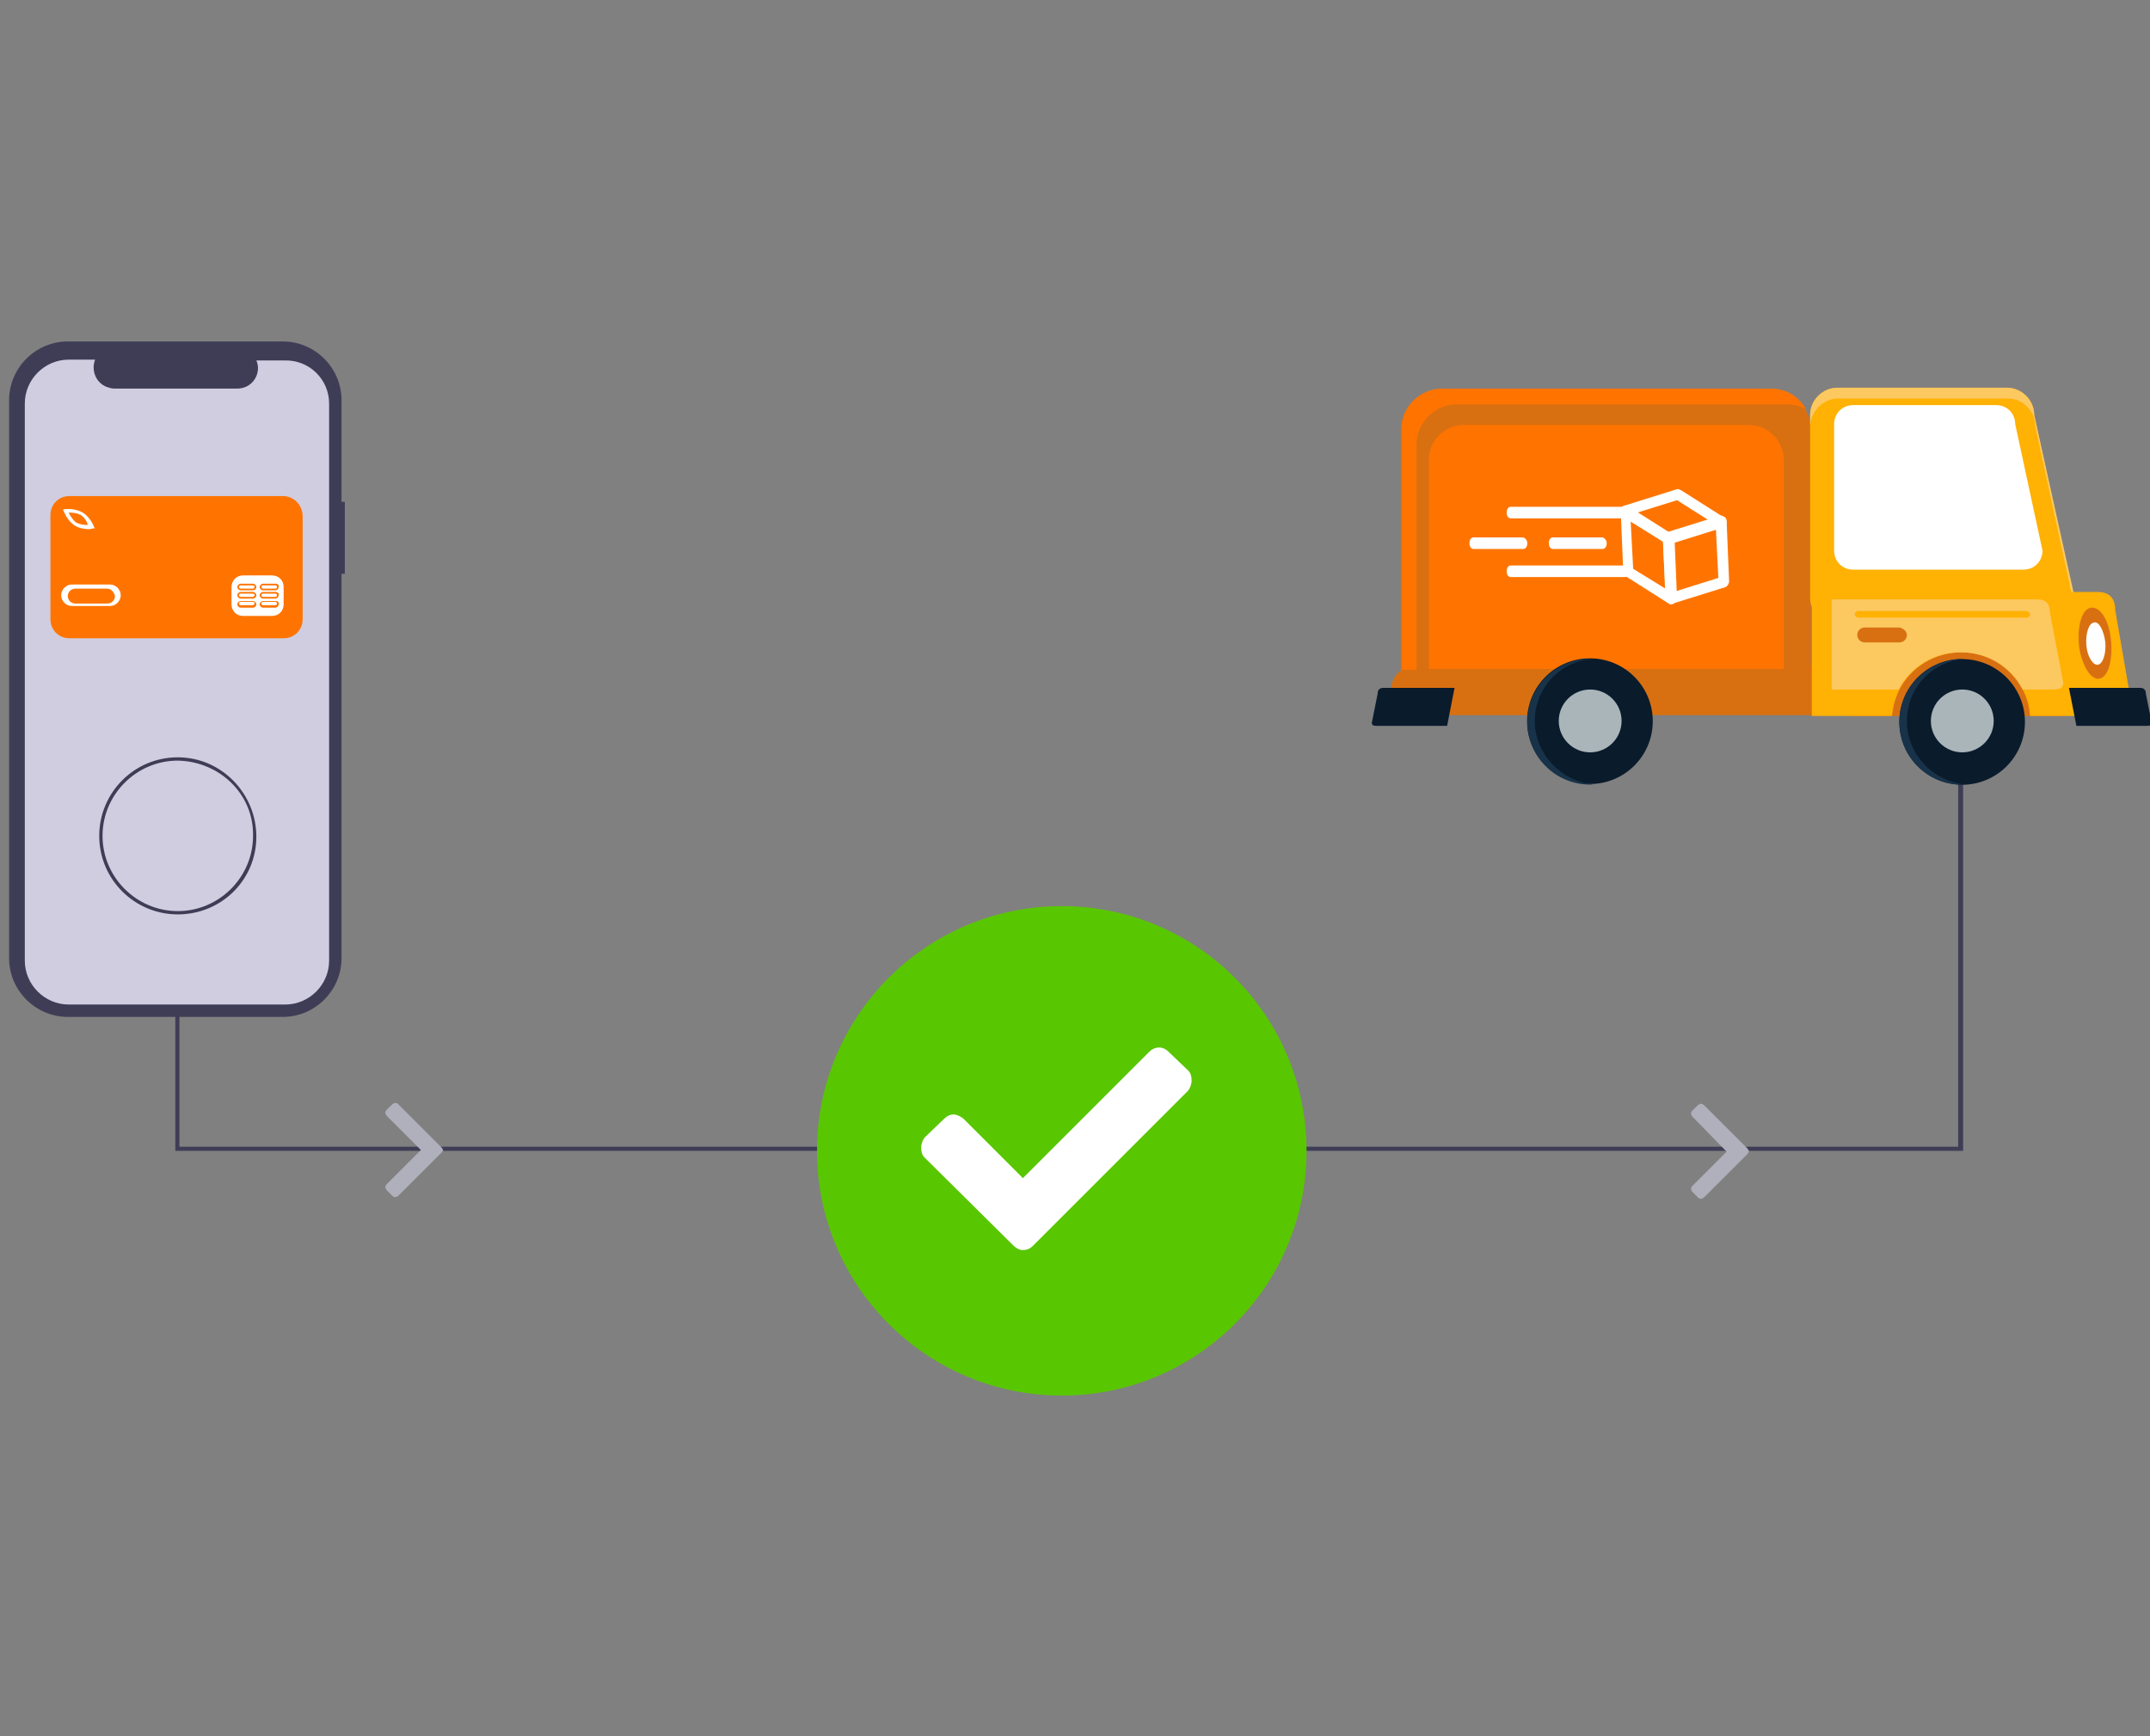 <svg width="260" height="210" viewBox="0 0 260 210" fill="none" xmlns="http://www.w3.org/2000/svg">
<rect x="0" y="0" width="260" height="210" fill="#808080" stroke="none"/>
<g clip-path="url(#clip0)">
<path d="M237.4 80H236.8V138.7H156.4V139.2H237.4V80Z" fill="#3F3D56"/>
<path d="M99.5 139.2H21.2V80H21.7V138.7H99.5V139.2Z" fill="#3F3D56"/>
<path d="M41.7 60.7H41.3V48.4C41.3 44.5 38.1 41.3 34.2 41.3H8.2C4.3 41.3 1.1 44.5 1.1 48.4V115.9C1.1 119.8 4.3 123 8.2 123H34.2C38.1 123 41.3 119.8 41.3 115.9V69.4H41.7V60.7Z" fill="#3F3D56"/>
<path d="M39.8 48.8V116.2C39.8 119.1 37.4 121.5 34.5 121.5H8.3C5.4 121.5 3 119.1 3 116.2V48.8C3 45.9 5.4 43.5 8.3 43.5H11.5C11 44.8 11.6 46.3 12.9 46.8C13.2 46.9 13.5 47 13.8 47H28.7C30.1 47 31.2 45.9 31.2 44.5C31.2 44.2 31.1 43.8 31 43.6H34.4C37.4 43.5 39.8 45.9 39.8 48.8Z" fill="#D0CDE1"/>
<path d="M21.5 110.6C16.3 110.6 12 106.4 12 101.1C12 95.9 16.2 91.6 21.5 91.6C26.8 91.6 31 96 31 101.2C31 106.4 26.8 110.6 21.5 110.6ZM21.5 92C16.5 92 12.4 96.1 12.4 101.1C12.4 106.1 16.5 110.2 21.5 110.2C26.5 110.2 30.6 106.1 30.6 101.1C30.7 96.1 26.6 92.1 21.5 92Z" fill="#3F3D56"/>
<path d="M35.4 61.3H6.7V75.6H35.4V61.3Z" fill="white"/>
<path d="M9.8 62.3C9.2 62 8.6 62 8.3 62C8.4 62.2 8.7 62.8 9.2 63.2C9.8 63.5 10.4 63.5 10.6 63.5C10.6 63.2 10.3 62.7 9.8 62.3Z" fill="#FF7400"/>
<path d="M13 71.2H9.1C8.6 71.2 8.2 71.6 8.2 72.1C8.2 72.6 8.6 73 9.1 73H13C13.5 73 13.9 72.6 13.9 72.1C13.8 71.6 13.4 71.2 13 71.2Z" fill="#FF7400"/>
<path d="M34.2 60H8.4C7.1 60 6.1 61 6.1 62.3V74.9C6.1 76.2 7.1 77.2 8.4 77.2H34.3C35.6 77.2 36.6 76.2 36.6 74.9V62.3C36.5 61 35.5 60 34.2 60ZM7.7 61.6C7.8 61.6 9 61.4 10 62C11 62.6 11.4 63.8 11.4 63.8L11.5 63.9H11.4C11.2 63.9 11 64 10.8 64C10.2 64 9.6 63.9 9.1 63.6C8.1 63 7.7 61.8 7.7 61.8L7.6 61.7L7.7 61.6ZM13.3 73.3H8.7C8 73.3 7.4 72.7 7.4 72C7.4 71.3 8 70.7 8.7 70.7H13.3C14 70.7 14.6 71.3 14.6 72C14.6 72.7 14 73.3 13.3 73.3ZM34.3 73.1C34.3 73.9 33.7 74.5 32.9 74.5H29.4C28.6 74.5 28 73.9 28 73.1V71C28 70.2 28.6 69.6 29.4 69.6H32.9C33.7 69.6 34.3 70.2 34.3 71V73.1Z" fill="#FF7400"/>
<path d="M30.6 72.7H29.1C28.9 72.7 28.7 72.9 28.7 73.1C28.7 73.3 28.9 73.5 29.1 73.5H30.6C30.8 73.5 31 73.3 31 73.1C31 72.9 30.8 72.7 30.6 72.7ZM30.6 73.2H29.1C29 73.2 28.9 73.1 28.9 73C28.9 72.9 29 72.8 29.1 72.8H30.6C30.7 72.8 30.8 72.9 30.8 73C30.7 73.1 30.7 73.2 30.6 73.2Z" fill="#FF7400"/>
<path d="M33.3 72.7H31.8C31.6 72.7 31.4 72.9 31.4 73.1C31.4 73.3 31.6 73.5 31.8 73.5H33.3C33.5 73.5 33.7 73.3 33.7 73.1C33.8 72.8 33.6 72.7 33.3 72.7ZM33.3 73.2H31.8C31.7 73.2 31.6 73.1 31.6 73C31.6 72.9 31.7 72.8 31.8 72.8H33.3C33.4 72.8 33.5 72.9 33.5 73C33.5 73.1 33.4 73.2 33.3 73.2Z" fill="#FF7400"/>
<path d="M30.6 71.6H29.1C28.9 71.6 28.7 71.8 28.7 72C28.7 72.2 28.9 72.4 29.1 72.4H30.6C30.8 72.4 31 72.2 31 72C31 71.8 30.8 71.6 30.6 71.6ZM30.6 72.2H29.1C29 72.2 28.9 72.1 28.9 72C28.9 71.9 29 71.8 29.1 71.8H30.6C30.7 71.8 30.8 71.9 30.8 72C30.7 72.1 30.7 72.2 30.6 72.2Z" fill="#FF7400"/>
<path d="M33.3 71.6H31.8C31.6 71.6 31.4 71.8 31.4 72C31.4 72.2 31.6 72.4 31.8 72.4H33.3C33.5 72.4 33.7 72.2 33.7 72C33.8 71.8 33.6 71.6 33.3 71.6ZM33.3 72.2H31.8C31.7 72.2 31.6 72.1 31.6 72C31.6 71.9 31.7 71.8 31.8 71.8H33.3C33.4 71.8 33.5 71.9 33.5 72C33.5 72.1 33.4 72.2 33.3 72.2Z" fill="#FF7400"/>
<path d="M30.6 70.6H29.1C28.9 70.6 28.7 70.8 28.7 71C28.7 71.2 28.9 71.4 29.1 71.4H30.6C30.8 71.4 31 71.2 31 71C31 70.8 30.8 70.6 30.6 70.6ZM30.6 71.2H29.1C29 71.2 28.9 71.1 28.9 71C28.9 70.9 29 70.8 29.1 70.8H30.6C30.7 70.8 30.8 70.9 30.8 71C30.7 71.1 30.7 71.2 30.6 71.2Z" fill="#FF7400"/>
<path d="M33.3 70.6H31.8C31.6 70.6 31.4 70.8 31.4 71C31.4 71.2 31.6 71.4 31.8 71.4H33.3C33.5 71.4 33.7 71.2 33.7 71C33.8 70.8 33.6 70.6 33.3 70.6ZM33.3 71.2H31.8C31.7 71.2 31.6 71.1 31.6 71C31.6 70.9 31.7 70.8 31.8 70.8H33.3C33.4 70.8 33.5 70.9 33.5 71C33.5 71.1 33.4 71.2 33.3 71.2Z" fill="#FF7400"/>
<path d="M128.4 168.8C144.748 168.8 158 155.548 158 139.2C158 122.852 144.748 109.6 128.4 109.6C112.053 109.6 98.8 122.852 98.8 139.2C98.8 155.548 112.053 168.8 128.4 168.8Z" fill="#59C602"/>
<path d="M122.5 150.6L111.8 140C111.5 139.7 111.4 139.3 111.4 138.8C111.4 138.3 111.6 137.9 111.8 137.6L114.2 135.3C114.5 135 114.9 134.8 115.3 134.8C115.7 134.8 116.1 135 116.5 135.3L123.7 142.5L139 127.2C139.3 126.9 139.7 126.7 140.2 126.7C140.6 126.7 141 126.9 141.3 127.2L143.7 129.5C144 129.8 144.1 130.2 144.1 130.7C144.1 131.2 143.9 131.6 143.7 131.9L124.9 150.7C124.6 151 124.2 151.2 123.7 151.2C123.2 151.2 122.8 150.9 122.5 150.6Z" fill="white"/>
<path d="M53.4 139.4L48.2 144.6C48.1 144.7 47.9 144.8 47.8 144.8C47.6 144.8 47.5 144.7 47.4 144.6L46.8 144C46.7 143.9 46.6 143.7 46.6 143.6C46.6 143.4 46.7 143.3 46.8 143.2L50.9 139.1L46.8 135C46.7 134.9 46.6 134.7 46.6 134.6C46.6 134.4 46.7 134.3 46.8 134.2L47.4 133.6C47.5 133.5 47.7 133.4 47.8 133.4C48 133.4 48.1 133.5 48.2 133.6L53.4 138.8C53.5 138.9 53.6 139.1 53.6 139.2C53.6 139.1 53.5 139.3 53.4 139.4Z" fill="#B0B0BC"/>
<path d="M211.3 139.6L206.1 144.8C206 144.9 205.8 145 205.7 145C205.5 145 205.4 144.9 205.3 144.8L204.7 144.2C204.6 144.1 204.5 143.9 204.5 143.8C204.5 143.6 204.6 143.5 204.7 143.4L208.8 139.3L204.7 135.1C204.6 135 204.5 134.8 204.5 134.7C204.5 134.5 204.6 134.4 204.7 134.3L205.3 133.7C205.4 133.6 205.6 133.5 205.7 133.5C205.8 133.5 206 133.6 206.1 133.7L211.3 138.9C211.4 139 211.5 139.2 211.5 139.3C211.5 139.3 211.4 139.5 211.3 139.6Z" fill="#B0B0BC"/>
<path d="M249.5 75.9H224V86.6H249.5V75.9Z" fill="#D87012"/>
<path d="M223.3 83.5C223.3 85.2 221.9 86.5 220.3 86.5H171.2C169.5 86.5 168.2 85.1 168.2 83.5C168.2 81.8 169.6 80.5 171.2 80.5H220.2C222 80.5 223.3 81.8 223.3 83.5Z" fill="#D87012"/>
<path d="M219 81.1V52C219 49.3 216.8 47.1 214.1 47.1H174.3C171.6 47.1 169.4 49.3 169.4 52V81.1H219Z" fill="#D87012"/>
<path d="M171.3 53.8C171.3 51.1 173.5 48.9 176.2 48.9H216C216.9 48.9 217.7 49.1 218.4 49.5C217.6 48 216 47 214.2 47H174.4C171.7 47 169.5 49.2 169.5 51.9V81H171.3V53.8Z" fill="#FF7400"/>
<path d="M250.8 72.3C250.8 74.1 249.3 75.6 247.5 75.6H222.2C220.4 75.6 218.9 74.1 218.9 72.3V50.2C218.9 48.4 220.4 46.9 222.2 46.9H242.7C244.5 46.9 246 48.4 246 50.2L250.8 72.3Z" fill="#FFB104"/>
<path d="M222.3 48.2H242.8C244.6 48.2 246.1 49.7 246.1 51.5L250.8 73.1C250.9 72.8 250.9 72.6 250.9 72.3L246 50.2C246 48.4 244.5 46.9 242.7 46.9H222.2C220.4 46.9 218.9 48.4 218.9 50.2V51.5C219 49.7 220.5 48.2 222.3 48.2Z" fill="#FCC860"/>
<path d="M257.8 85.4C257.8 86.3 257.5 86.6 255.7 86.6H245.5C245.4 85.4 245.1 84.3 244.6 83.4C243.2 80.7 240.4 78.9 237.2 78.9C234 78.9 231.1 80.7 229.7 83.4C229.2 84.4 228.9 85.5 228.8 86.6H219.1V71.6H253.7C255.5 71.6 255.8 72.9 255.8 73.8L257.8 85.4Z" fill="#FFB104"/>
<path d="M259.5 83.9C259.5 83.6 259.4 83.2 258.8 83.2H250.2L251.1 87.8H259.5C260.1 87.8 260.2 87.7 260.2 87.4L259.5 83.9Z" fill="#0A1B2C"/>
<path d="M166.6 83.9C166.6 83.6 166.7 83.2 167.3 83.2H175.9L175 87.8H166.6C166 87.8 165.9 87.7 165.9 87.4L166.6 83.9Z" fill="#0A1B2C"/>
<path d="M255.3 77.6C255.5 80 254.9 82 253.8 82.1C252.8 82.2 251.7 80.4 251.4 78C251.2 75.6 251.8 73.6 252.9 73.5C254.1 73.4 255.1 75.2 255.3 77.6Z" fill="#D87012"/>
<path d="M249.5 82.5C249.5 83.2 249.3 83.4 248 83.4H244.6C243.2 80.7 240.4 78.9 237.1 78.9C233.8 78.9 231 80.7 229.6 83.4H221.5V72.5H246.4C247.7 72.5 247.9 73.4 247.9 74.1L249.5 82.5Z" fill="#FCC860"/>
<path d="M247 66.6C247 67.9 246 68.9 244.7 68.9H224.1C222.8 68.9 221.8 67.9 221.8 66.6V51.3C221.8 50 222.8 49 224.1 49H241.4C242.7 49 243.7 50 243.7 51.3L247 66.6Z" fill="white"/>
<path d="M254.6 77.7C254.7 79.1 254.3 80.3 253.7 80.4C253.1 80.5 252.4 79.4 252.3 78C252.2 76.6 252.6 75.4 253.2 75.3C253.8 75.1 254.4 76.2 254.6 77.7Z" fill="white"/>
<path d="M244.878 87.401C244.923 83.204 241.557 79.765 237.36 79.72C233.164 79.675 229.725 83.041 229.68 87.238C229.635 91.435 233.001 94.874 237.198 94.919C241.395 94.964 244.834 91.598 244.878 87.401Z" fill="#0A1B2C"/>
<path d="M230.6 87.2C230.6 83.2 233.7 79.9 237.7 79.7C237.6 79.7 237.4 79.7 237.3 79.7C233.1 79.7 229.7 83.1 229.7 87.3C229.7 91.5 233.1 94.9 237.3 94.9C237.5 94.9 237.6 94.9 237.7 94.9C233.7 94.5 230.6 91.2 230.6 87.2Z" fill="#183349"/>
<path d="M237.3 91C239.399 91 241.1 89.299 241.1 87.2C241.1 85.101 239.399 83.4 237.3 83.4C235.202 83.4 233.5 85.101 233.5 87.2C233.5 89.299 235.202 91 237.3 91Z" fill="#AAB5BA"/>
<path d="M238.9 87.2C238.9 88.1 238.2 88.9 237.2 88.9C236.2 88.9 235.5 88.2 235.5 87.2C235.5 86.2 236.2 85.5 237.2 85.5C238.2 85.5 238.9 86.3 238.9 87.2Z" fill="#AAB5BA"/>
<path d="M245.5 74.3C245.5 74.5 245.3 74.7 245.1 74.7H224.7C224.5 74.7 224.3 74.5 224.3 74.3C224.3 74.1 224.5 73.9 224.7 73.9H245.1C245.3 74 245.5 74.1 245.5 74.3Z" fill="#FFB104"/>
<path d="M230.6 76.8C230.6 77.3 230.2 77.7 229.7 77.7H225.5C225 77.7 224.6 77.3 224.6 76.8C224.6 76.3 225 75.9 225.5 75.9H229.7C230.2 76 230.6 76.4 230.6 76.8Z" fill="#D87012"/>
<path d="M215.7 80.8V55.6C215.7 53.3 213.8 51.4 211.5 51.4H177C174.7 51.4 172.8 53.3 172.8 55.6V80.9H215.7V80.8Z" fill="#FF7400"/>
<path d="M199.87 87.319C199.919 83.122 196.557 79.68 192.36 79.63C188.163 79.581 184.721 82.943 184.671 87.14C184.622 91.337 187.984 94.779 192.181 94.829C196.378 94.879 199.82 91.516 199.87 87.319Z" fill="#0A1B2C"/>
<path d="M185.6 87.2C185.6 83.2 188.7 79.9 192.7 79.7C192.6 79.7 192.4 79.7 192.3 79.7C188.1 79.7 184.7 83.1 184.7 87.3C184.7 91.5 188.1 94.9 192.3 94.9C192.5 94.9 192.6 94.9 192.7 94.9C188.8 94.5 185.6 91.2 185.6 87.2Z" fill="#183349"/>
<path d="M192.3 91C194.399 91 196.1 89.299 196.1 87.2C196.1 85.101 194.399 83.4 192.3 83.4C190.202 83.4 188.5 85.101 188.5 87.2C188.5 89.299 190.202 91 192.3 91Z" fill="#AAB5BA"/>
<path d="M194 87.2C194 88.1 193.3 88.9 192.3 88.9C191.3 88.9 190.6 88.2 190.6 87.2C190.6 86.2 191.3 85.5 192.3 85.5C193.2 85.5 194 86.3 194 87.2Z" fill="#AAB5BA"/>
<path d="M234.9 59.7C234.6 59.7 234.3 59.6 234.1 59.6C232.4 59.2 230.9 57.9 230.6 57C230.6 56.9 230.6 56.9 230.7 56.9C230.8 56.9 230.8 56.9 230.8 57C231.1 57.9 232.6 59.2 234.2 59.5C235 59.7 236.1 59.7 236.9 58.8C236.9 58.8 237 58.7 237 58.8C237 58.8 237.1 58.9 237 58.9C236.3 59.5 235.6 59.7 234.9 59.7Z" fill="white"/>
<path d="M202.1 73C202 73 201.8 72.9 201.7 72.9C201.5 72.8 201.4 72.6 201.4 72.4L201.1 65.1C201.1 64.8 201.3 64.5 201.5 64.4L207.9 62.4C208.1 62.3 208.3 62.4 208.5 62.5C208.7 62.6 208.8 62.8 208.8 63L209.1 70.3C209.1 70.6 208.9 70.9 208.7 71L202.3 73C202.2 73 202.1 73 202.1 73ZM202.4 65.5L202.7 71.5L207.8 69.9L207.5 63.9L202.4 65.5Z" fill="white"/>
<path d="M202.1 73.1C202 73.1 201.9 73.1 201.8 73L196.6 69.7C196.4 69.6 196.3 69.4 196.3 69.2L196 61.9C196 61.7 196.1 61.4 196.3 61.3C196.5 61.2 196.8 61.2 197 61.3L202.2 64.6C202.4 64.7 202.5 64.9 202.5 65.1L202.8 72.3V72.4C202.7 72.8 202.4 73.1 202.1 73.1ZM197.5 68.8L201.4 71.2L201.1 65.5L197.2 63.1L197.5 68.8Z" fill="white"/>
<path d="M201.7 65.8C201.6 65.8 201.5 65.8 201.4 65.7L196.2 62.4C196 62.3 195.9 62 195.9 61.8C195.9 61.5 196.1 61.3 196.3 61.2L202.7 59.2C202.9 59.1 203.1 59.2 203.3 59.3L208.5 62.6C208.7 62.7 208.8 63 208.8 63.2C208.8 63.5 208.6 63.7 208.4 63.8L202 65.8C201.9 65.8 201.8 65.8 201.7 65.8ZM198 62L201.8 64.4L206.6 62.9L202.8 60.5L198 62Z" fill="white"/>
<path d="M197 62C197 62.4 196.8 62.7 196.5 62.7H182.7C182.4 62.7 182.2 62.4 182.2 62C182.2 61.6 182.4 61.3 182.7 61.3H196.5C196.8 61.4 197 61.7 197 62Z" fill="white"/>
<path d="M197 69.1C197 69.5 196.8 69.8 196.5 69.8H182.7C182.4 69.8 182.2 69.5 182.2 69.1C182.2 68.7 182.4 68.4 182.7 68.4H196.5C196.8 68.4 197 68.7 197 69.1Z" fill="white"/>
<path d="M184.7 65.7C184.7 66.1 184.5 66.4 184.2 66.4H178.2C177.9 66.4 177.7 66.1 177.7 65.7C177.7 65.3 177.9 65 178.2 65H184.2C184.5 65.1 184.7 65.4 184.7 65.7Z" fill="white"/>
<path d="M194.3 65.7C194.3 66.1 194.1 66.4 193.8 66.4H187.8C187.5 66.4 187.3 66.1 187.3 65.7C187.3 65.3 187.5 65 187.8 65H193.8C194.1 65.1 194.3 65.4 194.3 65.7Z" fill="white"/>
</g>
<defs>
<clipPath id="clip0">
<rect width="260" height="210" fill="white"/>
</clipPath>
</defs>
</svg>

